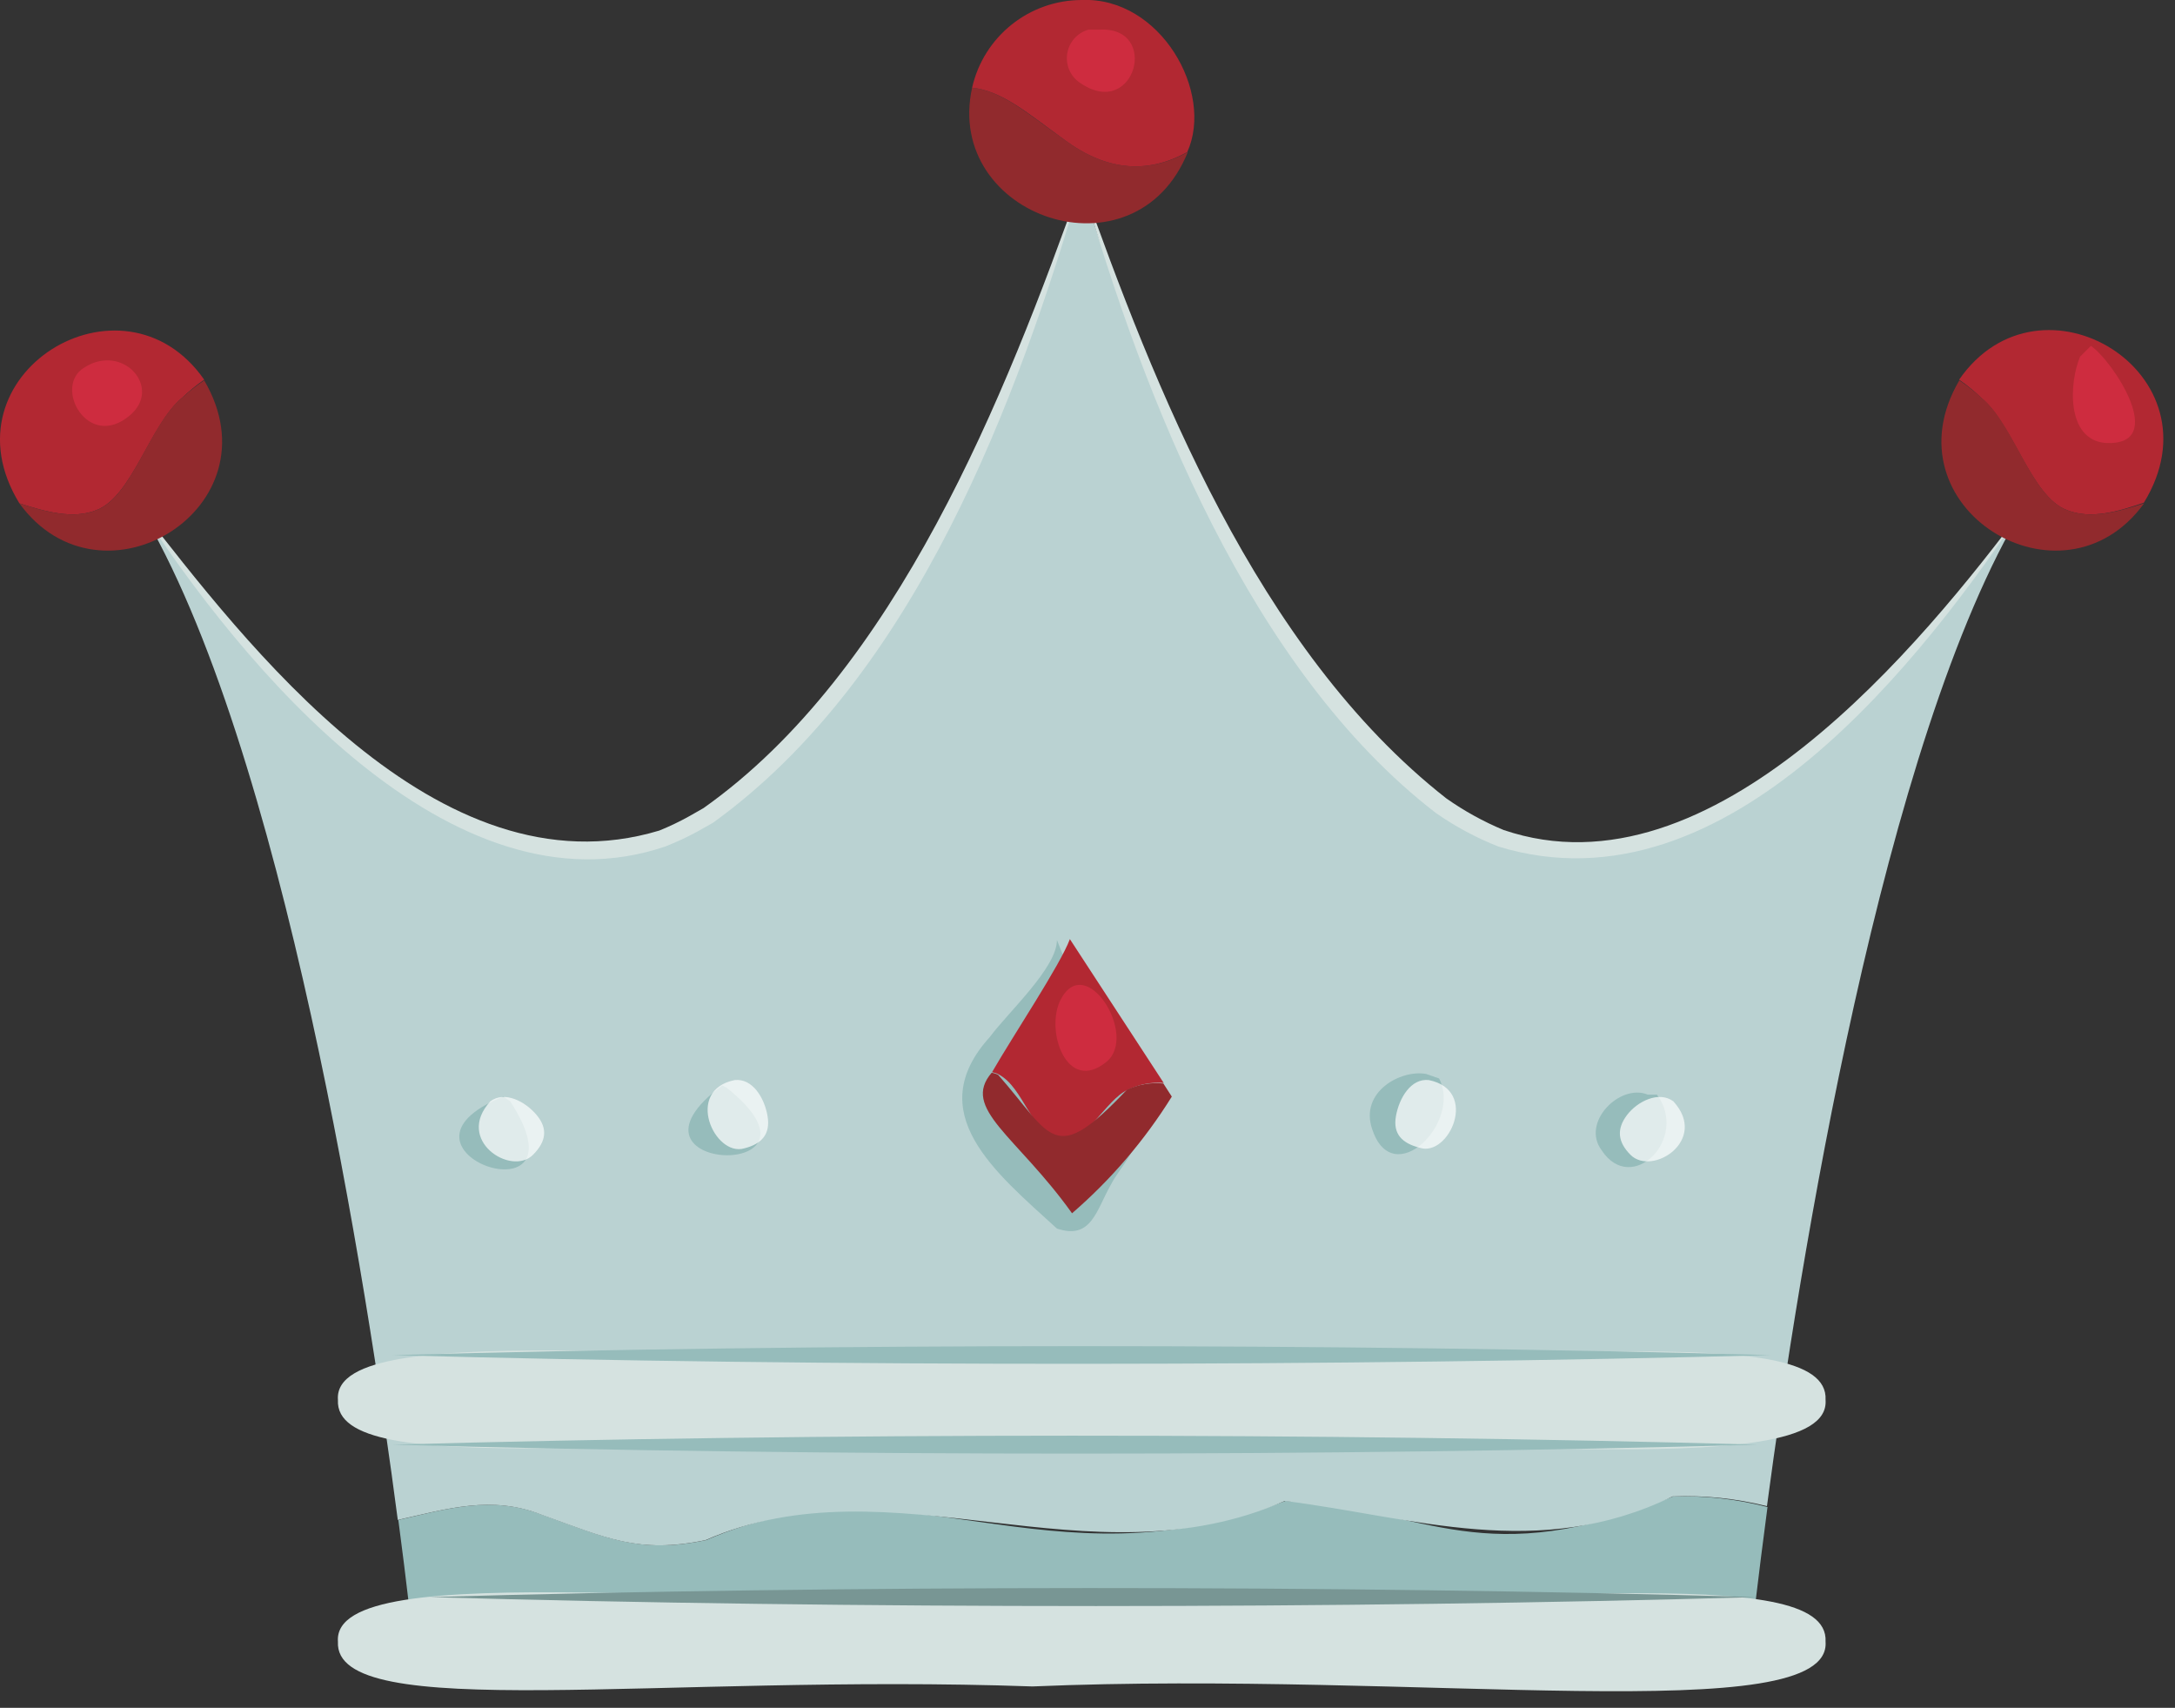 <svg width="121" height="95" viewBox="0 0 121 95" fill="none" xmlns="http://www.w3.org/2000/svg">
<rect x="0" y="0" width="121" height="95" fill="#333333" stroke="none"/>
<g clip-path="url(#clip0_1_1147)">
<path d="M93.08 83.24C82.41 87.54 79.56 83.95 71.51 83.49C58.06 88.59 50.51 80.8 39.28 85.67C35.56 86.45 33.76 85.55 30.16 84.26C27.36 83.17 24.9 83.92 22.16 84.55C22.65 88.24 22.89 90.55 22.89 90.55H97.5C97.5 90.55 97.78 87.97 98.33 83.83C96.617 83.385 94.849 83.187 93.08 83.24V83.24Z" fill="#96BCBB"/>
<path d="M83.5 46.63C69.67 41.28 60.27 11.06 60.18 10.14C50.78 38.75 34.67 67.14 7.74 28.2C15.74 41.37 20.45 71.68 22.13 84.55C24.9 83.92 27.36 83.17 30.13 84.26C33.73 85.55 35.53 86.45 39.25 85.67C49.62 81.12 60.55 88.3 71.48 83.49C78.62 84.39 85.6 86.88 93.05 83.24C94.817 83.17 96.585 83.352 98.3 83.78C100.07 70.52 104.72 41.12 112.59 28.2C112.62 28.2 97.32 52 83.5 46.63V46.63Z" fill="#BAD2D2"/>
<path d="M58.8 52.29C58.8 53.83 56.1 56.29 55.07 57.68C51.24 61.9 55.36 65.2 58.8 68.34C60.72 68.98 60.98 67.34 61.8 65.9C62.31 64.9 63.47 63.85 63.34 62.56C63.21 60.89 61.16 58.56 60.64 56.91L58.8 52.29Z" fill="#96BCBB"/>
<path d="M40.18 60.38C33.57 65.28 47.02 65.78 40.43 60.51L40.18 60.38Z" fill="#96BCBB"/>
<path d="M28 61C20.54 64 32.94 68.24 28.38 61.26L28 61Z" fill="#96BCBB"/>
<path d="M79.34 59.74C77.93 59.48 75.62 60.74 76.34 62.82C77.49 66.29 81.34 62.43 80.06 59.99L79.34 59.74Z" fill="#96BCBB"/>
<path d="M91.67 60.89C90.13 60.25 87.94 62.43 89.1 63.98C90.77 66.54 93.98 63.33 92.18 60.89H91.67Z" fill="#96BCBB"/>
<path d="M7.74 28.2C13.62 35.71 24.32 49.93 36.68 46.2C37.253 45.968 37.81 45.701 38.35 45.4L39.14 44.95C49.88 37.35 55.94 22 60.14 10.16C56.67 22 51 37.6 39.66 45.77L38.79 46.26C38.221 46.569 37.633 46.843 37.03 47.08C25.07 51.17 13.39 36.94 7.74 28.2V28.2Z" fill="#D5E2E0"/>
<path d="M60.18 10.14C64.18 21.39 69.91 36.14 80.46 44.41C81.456 45.111 82.525 45.702 83.65 46.17C95.28 50.12 106.91 35.84 112.65 28.17C107.07 36.45 96.14 51 83.36 47.09C82.135 46.607 80.97 45.983 79.89 45.23C69.56 37.28 63.62 22.14 60.18 10.14V10.14Z" fill="#D5E2E0"/>
<path d="M101.56 77.87C101.92 82.76 78.93 79.45 57.44 80.36C36.75 79.62 18.56 82.47 18.8 77.87C18.43 72.98 41.43 76.29 62.92 75.38C83.61 76.12 101.8 73.27 101.56 77.87Z" fill="#D5E2E0"/>
<path d="M101.56 91.32C101.92 96.22 78.93 92.9 57.44 93.81C36.75 93.08 18.56 95.92 18.8 91.32C18.43 86.43 41.43 89.75 62.92 88.84C83.61 89.57 101.8 86.72 101.56 91.32Z" fill="#D5E2E0"/>
<path d="M97.77 80.36C74.17 81.02 45.94 81.03 21.84 80.36C45.44 79.7 73.68 79.69 97.77 80.36Z" fill="#96BCBB"/>
<path d="M21.84 75.38C45.67 74.72 74.2 74.71 98.52 75.38C74.69 76 46.16 76.05 21.84 75.38V75.38Z" fill="#96BCBB"/>
<path d="M23.88 88.84C46.8 88.18 74.26 88.16 97.69 88.84C74.77 89.5 47.32 89.51 23.88 88.84V88.84Z" fill="#789694"/>
<path d="M5.35 28.38C7.35 27.65 8.35 23.59 10.14 22.12C10.52 21.755 10.928 21.421 11.36 21.12C6.84 14.63 -3.32 20.82 1.08 28C2.53 28.46 4.05 28.9 5.35 28.38V28.38Z" fill="#B22832"/>
<path d="M10.14 22.12C8.3 23.59 7.37 27.65 5.35 28.38C4.05 28.9 2.53 28.46 1.08 28C5.64 34.28 15.51 28.23 11.36 21.16C10.929 21.448 10.521 21.769 10.14 22.12V22.12Z" fill="#912A2D"/>
<path d="M4.68 20.45C2.94 21.51 4.89 25.08 7.22 23.11C9.06 21.57 6.83 19.06 4.68 20.45Z" fill="#CE2C3F"/>
<path d="M59.17 7.74C57.17 6.33 55.76 5.05 54.08 4.88C52.5 12.08 63.15 15.73 66.08 8.46C64 9.6 61.7 9.64 59.17 7.74V7.74Z" fill="#912A2D"/>
<path d="M60.18 4.13693e-06C57.257 0.003 54.724 2.029 54.08 4.88C55.76 5.05 57.21 6.33 59.17 7.74C61.7 9.64 63.99 9.6 66.05 8.46C67.56 5.13 64.55 -0.18 60.18 4.13693e-06Z" fill="#B22832"/>
<path d="M60.55 1.65C59.918 1.83 59.453 2.368 59.366 3.019C59.279 3.67 59.587 4.311 60.15 4.65C63.15 6.65 64.55 1.45 61.15 1.65H60.55Z" fill="#CE2C3F"/>
<path d="M59 63.35C60.48 63.62 61.49 61.18 62.74 60.62C63.361 60.316 64.051 60.185 64.74 60.24L59.52 52.24C58.97 53.7 56.42 57.51 55.19 59.64C55.315 59.662 55.437 59.702 55.55 59.76C57 60.53 57.28 63 59 63.35V63.35Z" fill="#B22832"/>
<path d="M62.69 60.62C58.59 64.95 58.55 63.22 55.53 59.79C55.417 59.732 55.295 59.692 55.17 59.67C53.45 61.67 56.56 63.18 59.64 67.49C61.807 65.619 63.678 63.431 65.19 61L64.72 60.27C64.024 60.2 63.322 60.321 62.69 60.62V60.62Z" fill="#912A2D"/>
<path d="M61.56 59.06C63.34 57.6 60.39 52.89 59 55.62C58.13 57.33 59.35 60.88 61.56 59.06Z" fill="#CE2C3F"/>
<path opacity="0.7" d="M40.87 60.08C41.87 59.97 42.53 61.08 42.7 62.08C42.87 63.08 42.39 63.63 41.4 63.88C39.75 64.36 38.06 60.65 40.87 60.08V60.08Z" fill="white"/>
<path opacity="0.7" d="M27.28 61.26C28.07 60.67 29.22 61.26 29.86 62.03C30.5 62.8 30.37 63.52 29.65 64.24C28.44 65.45 25.29 63.43 27.28 61.26V61.26Z" fill="white"/>
<path d="M115 28.38C113 27.65 112 23.59 110.21 22.12C109.832 21.753 109.424 21.418 108.99 21.12C113.51 14.59 123.67 20.78 119.27 27.96C117.83 28.46 116.31 28.9 115 28.38Z" fill="#B22832"/>
<path d="M110.22 22.12C112.06 23.59 112.99 27.65 115.01 28.38C116.31 28.9 117.83 28.46 119.28 28C114.73 34.28 104.85 28.23 109 21.16C109.433 21.446 109.841 21.767 110.22 22.12V22.12Z" fill="#912A2D"/>
<path d="M115.72 19.84C115.12 21.24 114.92 24.44 117.12 24.64C120.71 24.84 117.52 20.04 116.32 19.24L115.72 19.84Z" fill="#CE2C3F"/>
<path opacity="0.7" d="M79.49 60.08C78.49 59.97 77.84 61.08 77.66 62.08C77.48 63.08 78 63.6 79 63.85C80.61 64.36 82.3 60.65 79.49 60.08V60.08Z" fill="white"/>
<path opacity="0.7" d="M93.09 61.26C92.29 60.67 91.09 61.26 90.51 62.03C89.93 62.8 89.99 63.52 90.71 64.24C91.92 65.45 95.07 63.42 93.09 61.26V61.26Z" fill="white"/>
</g>
<defs>
<clipPath id="clip0_1_1147">
<rect width="121" height="95" fill="white"/>
</clipPath>
</defs>
</svg>
